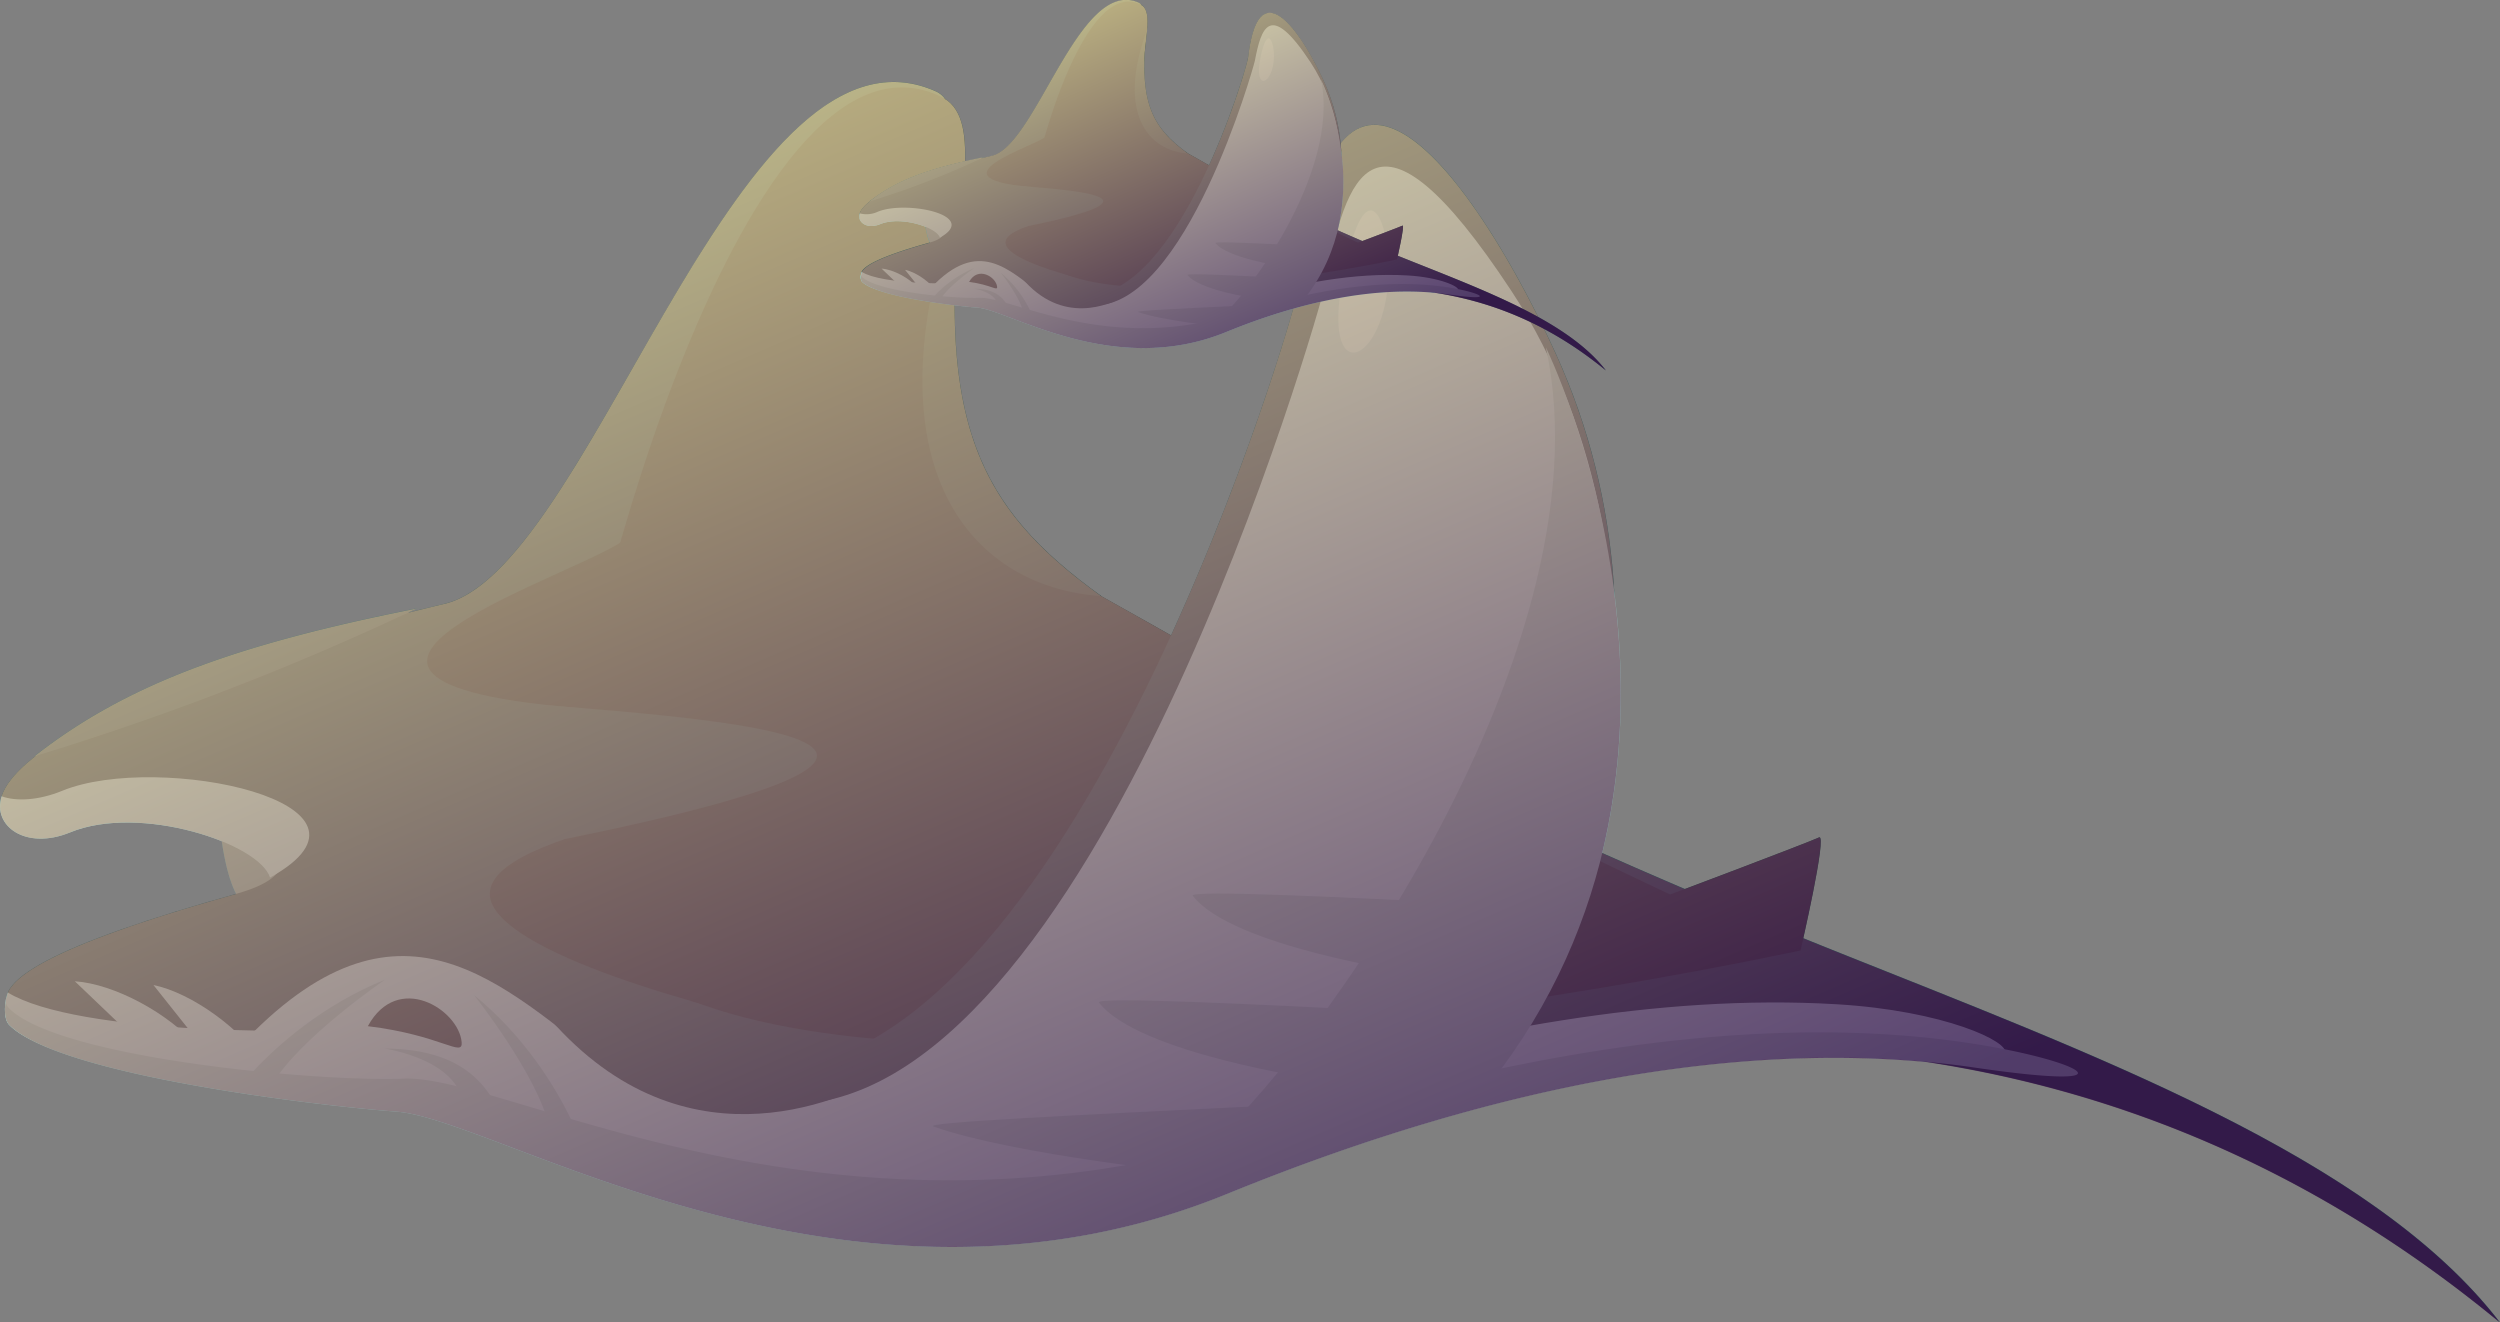 <svg xmlns="http://www.w3.org/2000/svg" xmlns:xlink="http://www.w3.org/1999/xlink" viewBox="0 0 1030 544.81"><rect x="0" y="0" width="1030" height="544.81" fill="#808080" stroke="none"/><defs><style>.cls-1{isolation:isolate}.cls-2{fill:#6ea099}.cls-3{fill:#2c5656}.cls-4{fill:#3c6d6c}.cls-5{fill:#213d3c}.cls-6{fill:#2c4f4d}.cls-7{fill:#aae2de}.cls-8{fill:#91c9c3}.cls-9{fill:#c6f4ef}.cls-10,.cls-11{mix-blend-mode:overlay;opacity:.7}.cls-10{fill:url(#linear-gradient)}.cls-11{fill:url(#linear-gradient-2)}</style><linearGradient id="linear-gradient" x1="158.91" x2="-110.8" y1="1097.69" y2="1616.38" gradientTransform="matrix(-1, -0.07, -0.07, 1, 555.94, -1067.6)" gradientUnits="userSpaceOnUse"><stop offset="0" stop-color="#ffe5a0"/><stop offset="1" stop-color="#360043"/></linearGradient><linearGradient id="linear-gradient-2" x1="28.38" x2="-52.17" y1="1067.12" y2="1222.04" xlink:href="#linear-gradient"/></defs><g class="cls-1"><g id="Layer_2" data-name="Layer 2"><g id="Layer_1-2" data-name="Layer 1"><path d="M122,366.52l-32.42-42S90.36,403.24,122,366.52Z" class="cls-2"/><path d="M1030,544.81c-88.86-73.2-244.48-156.69-493.09-87.06C381.3,501.36,209.37,429,169.42,434.26c-35.34,4.65-144.1,3.87-164.33-16.91-12.14-12.47,19-28.61,92.29-49.11,54.78-15.31-25.69-46.79-65.36-30.51-43.31,17.76-79.1-33.88,151.22-89,60.9-14.58,120.52-247.41,202.3-211.14,31.61,14-63.17,165.91,92.93,223.81C582.6,318.42,669.3,357,754.35,391.11,860.54,433.66,977.54,476.41,1030,544.81Z" class="cls-3"/><path d="M171.88,250.62a1149.27,1149.27,0,0,1-157.81,61C51.63,282.22,96.41,265.63,171.88,250.62Z" class="cls-4"/><path d="M741.83,391.57c-123-43.84-490.6-283.08-509.53-49.08C219.09,505.87,741.83,391.57,741.83,391.57Z" class="cls-5"/><path d="M235.68,325.06C232.25,287.37,304.31-1,388,40c35.13,17.18-45.42,143.91,65.81,205.67,39,21.62,227.54,129.31,227.54,129.31Z" class="cls-5"/><path d="M453.81,245.62c-55.89-3.81-98.45-56.22-57.45-169C385.64,173.82,402.87,209,453.81,245.62Z" class="cls-6"/><path d="M163,422.34c40-5.26,211.89,67.1,367.5,23.49,73.84-20.68,152.21-36.5,226.31-32.07,44.27,2.63,71.45,15.53,69.23,20.15-1.73,3.59-21.23-.4-64.38-1.5-64.94-1.65-144.56,10.24-242.33,41.06C343.23,529,209.06,449.64,166.63,451.34,131,452.76,24,443,3.75,422.21c-2.57-2.64-1.84-10.31-.53-13.29C31.59,426.28,129.79,426.72,163,422.34Z" class="cls-7"/><path d="M25.62,325.81c39.53-16.21,141,5,85.63,35.75-4.4-14.07-53.54-30.43-82.35-18.62C10.61,350.45-3.22,340.35.65,328.06,6.7,330.27,16,329.77,25.62,325.81Z" class="cls-7"/><path d="M3.57,415.26C23.79,436,130.84,445.82,166.45,444.39c42.43-1.7,176.6,77.67,352.73,22.13,123.89-39.07,218.64-47.7,291.28-36.9,46.45,6.91,72.63,20.43,2.73,10.17-78.77-11.56-181,.38-307.69,52.06C350.3,555.18,205.7,461.19,163.35,458,130.94,455.61,24,443,3.75,422.21c-1.79-1.85-2-6.1-1.47-9.54A5.8,5.8,0,0,0,3.57,415.26Z" class="cls-8"/><path d="M593.09,428.68c52.17-24.34,104.68-158.78,47.8-283.2-29.22-63.9-89.77-157.08-104.33-33.09-1.9,16.16-96.3,333.19-224.2,328.32C312.36,440.71,433.61,503.08,593.09,428.68Z" class="cls-3"/><path d="M610.31,436.86c52.18-24.33,87.64-202.77,12.38-317-56.69-86.06-68.25-47.38-76.81-2.24C544.31,125.84,450,459.91,322.1,455,322.1,455,450.84,511.26,610.31,436.86Z" class="cls-7"/><path d="M252.69,441.11C206.14,405.05,164.34,361,98.79,431Z" class="cls-7"/><path d="M365.62,442.59c-20.29,11.66-86.25,40.73-141.63-25.82Z" class="cls-3"/><path d="M490.56,478.26C530,451,664.75,272.09,636.91,143.11c0,0,83.09,169.16-23.33,303.74Z" class="cls-8"/><path d="M258.69,221c-10,13.12-176,61.17-7.59,71.64Z" class="cls-5"/><path d="M329.33,322.86c-8.57,5.82-130.62,18.4-127.46,46.5,1.47,13.09,32.29,30.81,110.66,50.55Z" class="cls-5"/><path d="M182.86,286.5c61.67,8.51,322.48,12.2-17.43,71.84Z" class="cls-3"/><path d="M190.2,429.34c-1.26-13.45-26.3-29.17-38.65-6.55C181.84,426.45,190.81,435.9,190.2,429.34Z" class="cls-5"/><path d="M109.6,439.46c-9.78-15.29-30.5-30.36-46.38-33.63l23.3,29.31Z" class="cls-7"/><path d="M81.36,431.28c-11.78-13.82-34.36-25.92-50.54-27L57.9,430.15Z" class="cls-7"/><path d="M235.39,461.5c-6.09-12.84-18.82-34.19-40.1-51.55,0,0,26.22,33,31,54.33Z" class="cls-8"/><path d="M104,441.7c9.91-10.7,28.84-27.72,54.62-38.07,0,0-35.47,24.15-46.86,43.67Z" class="cls-8"/><path d="M207.51,460.65c-5.13-8.22-11.8-28.53-49.15-28.65,0,0,33.36,4.73,32.6,26.05Z" class="cls-8"/><path d="M561.79,416c-41.46-2.06-111-5.53-109-2.93C468.9,434,543,444.71,543,444.71Z" class="cls-8"/><path d="M600.43,372c-41.46-2.06-111-5.52-109-2.93,16.12,21,90.22,31.69,90.22,31.69Z" class="cls-8"/><path d="M521.39,455.58c-79.45,3.88-141.43,6.89-136.8,8.54,33,11.76,109.72,19.61,109.72,19.61Z" class="cls-8"/><path d="M572.11,112.52c-1,37.68-28.2,48.78-18.73,1.27S572.67,91.42,572.11,112.52Z" class="cls-9"/><path d="M741.83,391.57s11.23-48.39,7.63-46.58-65,25-71.38,27.26Z" class="cls-5"/><path d="M28.9,342.94C11.53,350.07-1.79,341.31.23,329.89,1,325,5.3,318.75,14.67,311.49c-.2.05-.4.13-.6.17,37.56-29.44,82.34-46,157.81-61l-4,1.86c5-1.25,10.07-2.5,15.33-3.76,60.9-14.58,120.52-247.41,202.3-211.14a9.4,9.4,0,0,1,3.86,3.16c12.87,8.15,7.67,33.68,4.5,65.2-4.13,75.45,14.45,107,59.91,139.68,6.21,3.45,16.24,9.09,28.68,16.12,33.36-72.93,53.21-142,54.07-149.35,14.56-124,75.11-30.81,104.33,33.09a272.6,272.6,0,0,1,24.12,98c4.18,32.3,4.41,69.68-4.89,108q17.19,7.63,34,14.82c20.42-7.7,52.72-20,55.3-21.27,2.88-1.46-3.72,29.2-6.48,41.53,3.79,1.54,7.59,3.07,11.37,4.59,106.19,42.55,223.19,85.3,275.65,153.7-53-43.7-129.9-91-236.11-107.31-75.95-7.09-171.84,6.8-288.39,54.35C350.3,555.18,205.7,461.19,163.35,458,130.94,455.61,24,443,3.75,422.21A4.15,4.15,0,0,1,3,421.12a2.29,2.29,0,0,1-.16-.35,6.89,6.89,0,0,1-.39-1.11l-.09-.32a13.45,13.45,0,0,1-.24-1.48c0-.25,0-.5-.05-.75s0-.54,0-.82a22.32,22.32,0,0,1,.22-3.6v0h0a20.57,20.57,0,0,1,.49-2.46c2.88-11.32,34.59-25.16,94.51-41.93-3-5.82-4.8-14-5.93-21.7C73.33,339.25,47.08,335.49,28.9,342.94Z" class="cls-10"/><path d="M390.43,99.39l-9.68-12.55S381,110.36,390.43,99.39Z" class="cls-2"/><path d="M661.63,152.64c-26.54-21.87-73-46.8-147.27-26-46.48,13-97.83-8.58-109.76-7-10.55,1.39-43,1.16-49.08-5.05-3.63-3.72,5.69-8.54,27.56-14.67,16.37-4.57-7.67-14-19.52-9.11-12.93,5.31-23.62-10.12,45.17-26.59,18.19-4.35,36-73.89,60.42-63.06C478.59,5.33,450.28,50.7,496.91,68a727.93,727.93,0,0,0,82.39,38.74C611,119.44,646,132.21,661.63,152.64Z" class="cls-3"/><path d="M405.33,64.77A341.42,341.42,0,0,1,358.2,83C369.42,74.21,382.79,69.26,405.33,64.77Z" class="cls-4"/><path d="M575.56,106.87C538.84,93.78,429,22.32,423.38,92.21,419.43,141,575.56,106.87,575.56,106.87Z" class="cls-5"/><path d="M424.39,87c-1-11.26,20.5-97.38,45.49-85.16,10.5,5.13-13.56,43,19.66,61.43,11.64,6.46,68,38.62,68,38.62Z" class="cls-5"/><path d="M489.54,63.28c-16.69-1.14-29.4-16.79-17.16-50.47C469.18,41.83,474.32,52.35,489.54,63.28Z" class="cls-6"/><path d="M402.69,116.06c11.94-1.57,63.28,20,109.76,7,22-6.17,45.46-10.9,67.59-9.57,13.22.78,21.34,4.64,20.68,6-.52,1.08-6.34-.11-19.23-.44-19.4-.5-43.18,3.05-72.37,12.26-52.61,16.59-92.68-7.12-105.35-6.61-10.64.43-42.61-2.49-48.65-8.7-.77-.79-.55-3.08-.16-4C363.44,117.24,392.76,117.37,402.69,116.06Z" class="cls-7"/><path d="M361.65,87.23c11.81-4.84,42.11,1.5,25.58,10.68-1.32-4.21-16-9.09-24.6-5.56-5.46,2.24-9.59-.78-8.43-4.45A10.91,10.91,0,0,0,361.65,87.23Z" class="cls-7"/><path d="M355.07,114c6,6.2,38,9.12,48.64,8.7,12.68-.51,52.75,23.19,105.35,6.61,37-11.67,65.3-14.25,87-11,13.87,2.07,21.69,6.11.81,3-23.52-3.45-54.07.12-91.89,15.55-46.36,18.92-89.54-9.16-102.19-10.1-9.68-.72-41.63-4.49-47.67-10.7a3.78,3.78,0,0,1-.44-2.85A1.74,1.74,0,0,0,355.07,114Z" class="cls-8"/><path d="M531.14,118c15.58-7.27,31.26-47.42,14.27-84.58-8.72-19.09-26.81-46.92-31.16-9.88-.56,4.82-28.76,99.51-67,98.06C447.29,121.55,483.51,140.18,531.14,118Z" class="cls-3"/><path d="M536.28,120.4c15.59-7.27,26.18-60.56,3.7-94.68C523.05,0,519.6,11.56,517,25.05c-.47,2.45-28.64,102.23-66.84,100.77C450.2,125.82,488.65,142.62,536.28,120.4Z" class="cls-7"/><path d="M429.47,121.66c-13.9-10.76-26.39-23.92-46-3Z" class="cls-7"/><path d="M463.2,122.11c-6.06,3.48-25.76,12.16-42.3-7.71Z" class="cls-3"/><path d="M500.52,132.76c11.79-8.13,52-61.58,43.7-100.1,0,0,24.82,50.53-7,90.72Z" class="cls-8"/><path d="M431.26,55.93c-3,3.92-52.57,18.27-2.26,21.4Z" class="cls-5"/><path d="M452.36,86.35c-2.56,1.73-39,5.49-38.07,13.89.44,3.91,9.65,9.2,33,15.09Z" class="cls-5"/><path d="M408.62,75.49C427,78,504.93,79.13,403.41,96.94Z" class="cls-3"/><path d="M410.81,118.15c-.38-4-7.86-8.71-11.55-2C408.31,117.29,411,120.11,410.81,118.15Z" class="cls-5"/><path d="M386.74,121.17c-2.93-4.56-9.11-9.06-13.86-10l7,8.75Z" class="cls-7"/><path d="M378.3,118.73c-3.52-4.13-10.26-7.74-15.09-8.06l8.08,7.72Z" class="cls-7"/><path d="M424.31,127.75a45.84,45.84,0,0,0-12-15.39s7.83,9.84,9.26,16.23Z" class="cls-8"/><path d="M385.06,121.84a46.84,46.84,0,0,1,16.31-11.37s-10.59,7.22-14,13Z" class="cls-8"/><path d="M416,127.5c-1.54-2.45-3.53-8.52-14.68-8.56,0,0,10,1.42,9.73,7.79Z" class="cls-8"/><path d="M521.79,114.15c-12.38-.61-33.16-1.65-32.56-.87,4.82,6.26,26.95,9.46,26.95,9.46Z" class="cls-8"/><path d="M533.33,101c-12.38-.61-33.16-1.65-32.56-.87,4.82,6.26,27,9.46,27,9.46Z" class="cls-8"/><path d="M509.72,126c-23.73,1.16-42.24,2-40.85,2.55,9.85,3.51,32.76,5.86,32.76,5.86Z" class="cls-8"/><path d="M524.87,23.53c-.3,11.25-8.42,14.57-5.59.38S525,17.22,524.87,23.53Z" class="cls-9"/><path d="M575.56,106.87s3.36-14.45,2.28-13.91-19.4,7.45-21.32,8.14Z" class="cls-5"/><path d="M362.63,92.35c-5.19,2.12-9.17-.49-8.56-3.9.22-1.46,1.51-3.33,4.31-5.5l-.18,0c11.22-8.79,24.59-13.74,47.13-18.23l-1.18.56,4.58-1.13c18.19-4.35,36-73.89,60.42-63.06a2.81,2.81,0,0,1,1.15,1c3.85,2.43,2.29,10.06,1.35,19.47-1.24,22.53,4.31,32,17.89,41.72,1.85,1,4.85,2.71,8.57,4.81,10-21.78,15.89-42.41,16.14-44.6,4.35-37,22.44-9.21,31.16,9.88a81.39,81.39,0,0,1,7.21,29.26,88.62,88.62,0,0,1-1.46,32.25q5.13,2.28,10.16,4.43c6.1-2.3,15.75-6,16.52-6.35s-1.11,8.72-1.94,12.4l3.4,1.37C611,119.44,646,132.21,661.63,152.64c-15.84-13-38.8-27.19-70.52-32-22.68-2.12-51.32,2-86.13,16.23-46.36,18.92-89.54-9.16-102.19-10.1-9.68-.72-41.63-4.49-47.67-10.7a1.21,1.21,0,0,1-.22-.32,1.17,1.17,0,0,1,0-.11,2.55,2.55,0,0,1-.11-.33l0-.1c0-.14,0-.28-.07-.44s0-.15,0-.22,0-.16,0-.25a7.49,7.49,0,0,1,.07-1.07h0a6.24,6.24,0,0,1,.15-.73c.86-3.38,10.33-7.52,28.22-12.53a22.4,22.4,0,0,1-1.77-6.48C375.9,91.24,368.06,90.12,362.63,92.35Z" class="cls-11"/></g></g></g></svg>